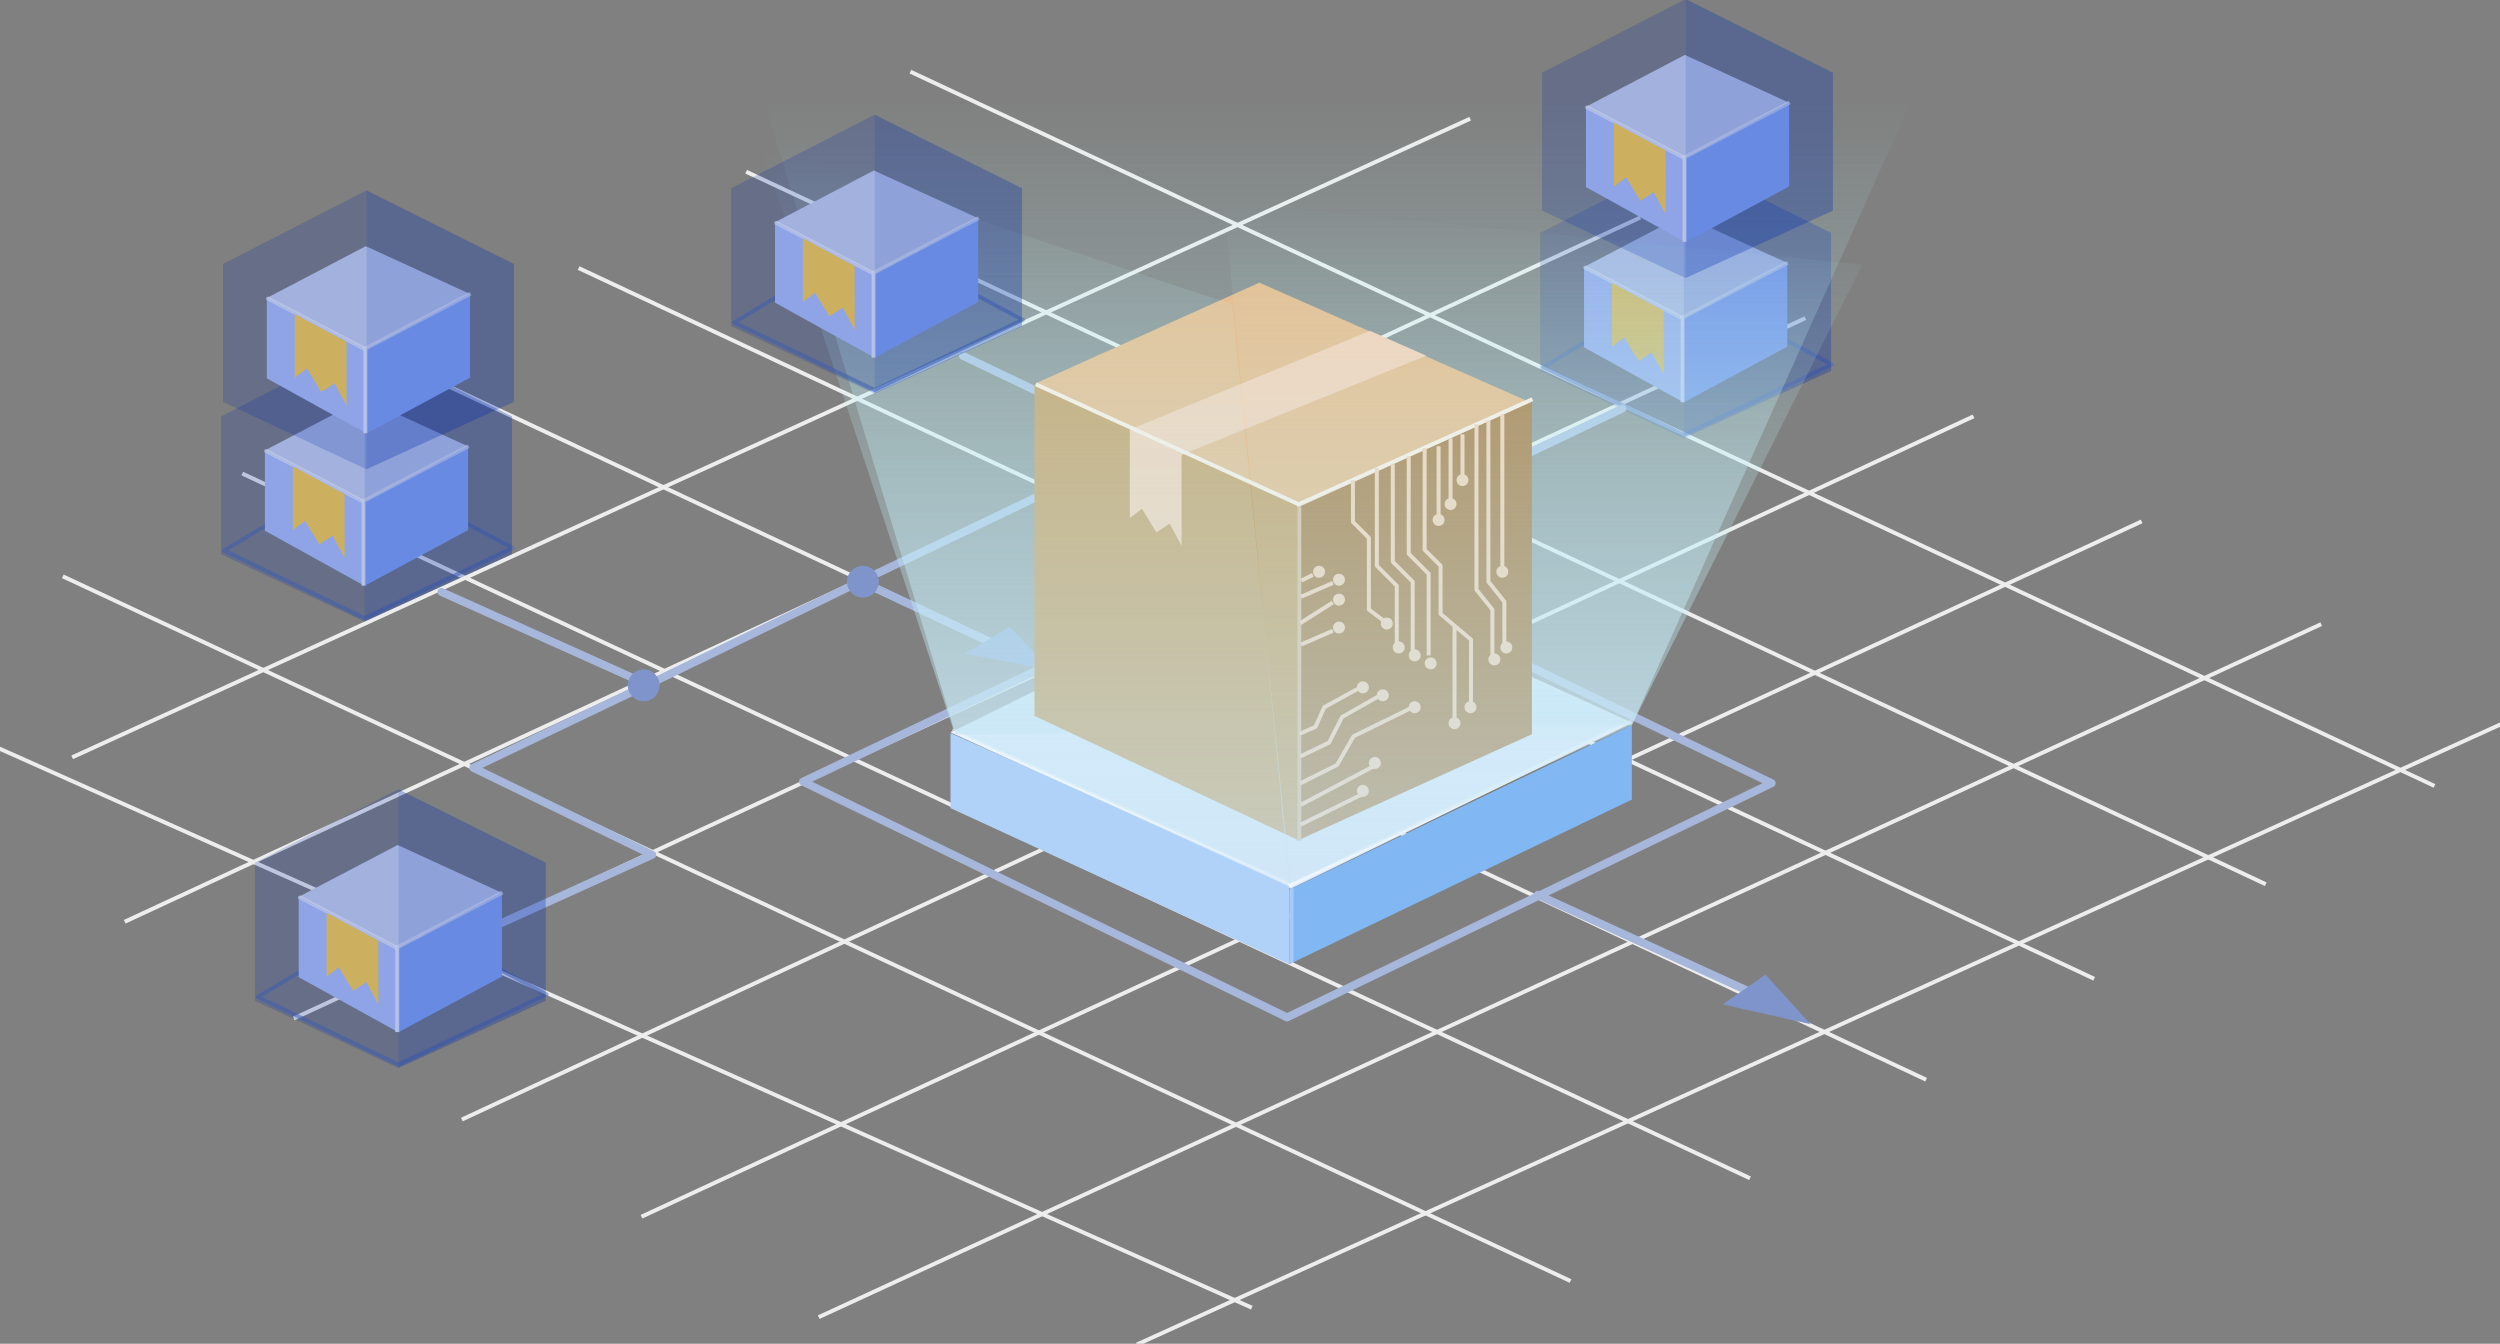 <?xml version="1.0" encoding="utf-8"?>
<!-- Generator: Adobe Illustrator 16.0.0, SVG Export Plug-In . SVG Version: 6.00 Build 0)  -->
<!DOCTYPE svg PUBLIC "-//W3C//DTD SVG 1.1//EN" "http://www.w3.org/Graphics/SVG/1.1/DTD/svg11.dtd">
<svg version="1.1" id="层_1" xmlns="http://www.w3.org/2000/svg" xmlns:xlink="http://www.w3.org/1999/xlink" x="0px" y="0px"
	 width="627.45px" height="337.25px" viewBox="0 0 627.45 337.25" enable-background="new 0 0 627.45 337.25" xml:space="preserve">
<rect x="0" y="0" width="627.45" height="337.25" fill="#808080" stroke="none"/>
<g>
	
		<line fill-rule="evenodd" clip-rule="evenodd" fill="none" stroke="#EDEDED" stroke-linecap="square" stroke-miterlimit="10" x1="0" y1="187.95" x2="313.72" y2="328"/>
	
		<line fill-rule="evenodd" clip-rule="evenodd" fill="none" stroke="#EDEDED" stroke-linecap="square" stroke-miterlimit="10" x1="16.22" y1="144.86" x2="393.72" y2="321.3"/>
	
		<line fill-rule="evenodd" clip-rule="evenodd" fill="none" stroke="#EDEDED" stroke-linecap="square" stroke-miterlimit="10" x1="61.27" y1="119.07" x2="438.77" y2="295.51"/>
	
		<line fill-rule="evenodd" clip-rule="evenodd" fill="none" stroke="#EDEDED" stroke-linecap="square" stroke-miterlimit="10" x1="103.48" y1="92.71" x2="482.97" y2="270.77"/>
	
		<line fill-rule="evenodd" clip-rule="evenodd" fill="none" stroke="#EDEDED" stroke-linecap="square" stroke-miterlimit="10" x1="145.68" y1="67.49" x2="525.14" y2="245.44"/>
	
		<line fill-rule="evenodd" clip-rule="evenodd" fill="none" stroke="#EDEDED" stroke-linecap="square" stroke-miterlimit="10" x1="187.72" y1="43.31" x2="568.2" y2="221.71"/>
	
		<line fill-rule="evenodd" clip-rule="evenodd" fill="none" stroke="#EDEDED" stroke-linecap="square" stroke-miterlimit="10" x1="228.95" y1="18.2" x2="610.56" y2="197.04"/>
	
		<line fill-rule="evenodd" clip-rule="evenodd" fill="none" stroke="#EDEDED" stroke-linecap="square" stroke-miterlimit="10" x1="627.45" y1="181.87" x2="285.78" y2="337.25"/>
	
		<line fill-rule="evenodd" clip-rule="evenodd" fill="none" stroke="#EDEDED" stroke-linecap="square" stroke-miterlimit="10" x1="582.12" y1="156.86" x2="205.93" y2="330.37"/>
	
		<line fill-rule="evenodd" clip-rule="evenodd" fill="none" stroke="#EDEDED" stroke-linecap="square" stroke-miterlimit="10" x1="537.06" y1="131.07" x2="161.45" y2="305.16"/>
	
		<line fill-rule="evenodd" clip-rule="evenodd" fill="none" stroke="#EDEDED" stroke-linecap="square" stroke-miterlimit="10" x1="494.86" y1="104.71" x2="116.37" y2="280.77"/>
	
		<line fill-rule="evenodd" clip-rule="evenodd" fill="none" stroke="#EDEDED" stroke-linecap="square" stroke-miterlimit="10" x1="452.66" y1="80.06" x2="74.17" y2="255.4"/>
	
		<line fill-rule="evenodd" clip-rule="evenodd" fill="none" stroke="#EDEDED" stroke-linecap="square" stroke-miterlimit="10" x1="411.23" y1="54.8" x2="31.76" y2="231.13"/>
	
		<line fill-rule="evenodd" clip-rule="evenodd" fill="none" stroke="#EDEDED" stroke-linecap="square" stroke-miterlimit="10" x1="368.53" y1="30" x2="18.56" y2="189.87"/>
</g>
<polyline fill-rule="evenodd" clip-rule="evenodd" fill="none" stroke="#A7B7DC" stroke-width="2" stroke-linecap="round" stroke-linejoin="round" stroke-miterlimit="10" points="
	116.43,235.93 163.69,214.53 118.78,192.71 161.4,172.33 "/>
<g>
	
		<polygon opacity="0.5" fill-rule="evenodd" clip-rule="evenodd" fill="none" stroke="#4969B5" stroke-linecap="round" stroke-linejoin="round" stroke-miterlimit="10" points="
		387.32,92.14 422.56,109.1 459.76,91.49 421.89,71.4 	"/>
	<g>
		<polygon fill-rule="evenodd" clip-rule="evenodd" fill="#CCD3EB" points="397.56,67 422.54,80 448.56,66 422.38,54 		"/>
		<polygon fill-rule="evenodd" clip-rule="evenodd" fill="#B1C3F6" points="397.56,67 422.54,80 422.56,101 397.56,87.17 		"/>
		<polygon fill-rule="evenodd" clip-rule="evenodd" fill="#96B2F9" points="448.56,66 422.56,79.99 422.56,101 448.56,87.01 		"/>
		
			<line opacity="0.5" fill-rule="evenodd" clip-rule="evenodd" fill="none" stroke="#FFFFFF" stroke-linecap="round" stroke-linejoin="round" stroke-miterlimit="10" x1="397.859" y1="67.156" x2="422.002" y2="79.72"/>
		
			<line opacity="0.5" fill-rule="evenodd" clip-rule="evenodd" fill="none" stroke="#FFFFFF" stroke-linecap="square" stroke-linejoin="round" stroke-miterlimit="10" x1="448.265" y1="66.159" x2="422.23" y2="79.73"/>
		
			<line fill-rule="evenodd" clip-rule="evenodd" fill="none" stroke="#E4E8F6" stroke-linecap="square" stroke-linejoin="round" stroke-miterlimit="10" x1="422.3" y1="80.06" x2="422.3" y2="100.44"/>
		<polygon fill-rule="evenodd" clip-rule="evenodd" fill="#FFD24D" points="404.56,71 417.54,78 417.56,94 414.55,88.42 
			411.22,90.6 407.6,84.68 404.56,87.02 		"/>
	</g>
	<g>
		<polygon opacity="0.2" fill-rule="evenodd" clip-rule="evenodd" fill="#002CAE" points="422.56,40 386.56,58.46 386.56,93.08 
			422.56,110 		"/>
		<polygon opacity="0.3" fill-rule="evenodd" clip-rule="evenodd" fill="#002CAE" points="422.56,40 459.56,58.46 459.56,93.08 
			422.56,110 		"/>
	</g>
</g>
<polygon fill-rule="evenodd" clip-rule="evenodd" fill="none" stroke="#A7B7DC" stroke-width="2" stroke-linecap="round" stroke-linejoin="round" stroke-miterlimit="10" points="
	201.53,196.18 323.02,255.35 444.65,196.56 323.52,138.13 "/>
<g>
	
		<line fill-rule="evenodd" clip-rule="evenodd" fill="none" stroke="#A7B7DC" stroke-width="2" stroke-linecap="round" stroke-linejoin="round" stroke-miterlimit="10" x1="385.93" y1="224.58" x2="438.95" y2="248.83"/>
	<polygon fill-rule="evenodd" clip-rule="evenodd" fill="#7E94CA" points="454.41,257.05 443.11,244.61 432.34,252.09 	"/>
</g>
<g>
	
		<line fill-rule="evenodd" clip-rule="evenodd" fill="none" stroke="#A7B7DC" stroke-width="2" stroke-linecap="round" stroke-linejoin="round" stroke-miterlimit="10" x1="407.23" y1="102.51" x2="358.9" y2="125.51"/>
</g>
<polyline fill-rule="evenodd" clip-rule="evenodd" fill="none" stroke="#A7B7DC" stroke-width="2" stroke-linecap="round" stroke-linejoin="round" stroke-miterlimit="10" points="
	241.665,89.304 287.98,111.46 216.04,145.88 261.39,167.21 "/>
<polyline fill-rule="evenodd" clip-rule="evenodd" fill="none" stroke="#A7B7DC" stroke-width="2" stroke-linecap="round" stroke-linejoin="round" stroke-miterlimit="10" points="
	110.79,148.57 162.62,171.85 216.04,145.88 261.39,167.21 "/>
<polygon fill-rule="evenodd" clip-rule="evenodd" fill="#7E94CA" points="263.79,168.24 253.44,157.35 242.12,164.03 "/>
<circle fill-rule="evenodd" clip-rule="evenodd" fill="#7E94CA" cx="216.56" cy="146" r="4"/>
<circle fill-rule="evenodd" clip-rule="evenodd" fill="#7E94CA" cx="161.56" cy="172" r="4"/>
<g>
	<polygon fill-rule="evenodd" clip-rule="evenodd" fill="#DAEAFC" points="238.56,183.84 324.03,223.03 409.56,181.34 323.32,142 	
		"/>
	<polygon fill-rule="evenodd" clip-rule="evenodd" fill="#B1D2F8" points="238.56,184 323.56,221.89 323.56,242 238.56,202.82 	"/>
	<polygon fill-rule="evenodd" clip-rule="evenodd" fill="#81B7F3" points="409.56,182 323.56,223.32 323.56,242 409.56,200.68 	"/>
	
		<line opacity="0.5" fill-rule="evenodd" clip-rule="evenodd" fill="none" stroke="#FFFFFF" stroke-linecap="square" stroke-linejoin="round" stroke-miterlimit="10" x1="239.39" y1="183.48" x2="323.86" y2="222.05"/>
	
		<line opacity="0.5" fill-rule="evenodd" clip-rule="evenodd" fill="none" stroke="#FFFFFF" stroke-linecap="square" stroke-linejoin="round" stroke-miterlimit="10" x1="409.1" y1="181.26" x2="323.9" y2="222.09"/>
	
		<line opacity="0.5" fill-rule="evenodd" clip-rule="evenodd" fill="none" stroke="#CBE1FA" stroke-linecap="square" stroke-linejoin="round" stroke-miterlimit="10" x1="324.13" y1="223.36" x2="324.13" y2="241.14"/>
</g>
<g>
	<g>
		<linearGradient id="SVGID_1_" gradientUnits="userSpaceOnUse" x1="335.772" y1="184.341" x2="335.772" y2="24.829">
			<stop  offset="0" style="stop-color:#CAE4F3;stop-opacity:0.6"/>
			<stop  offset="1" style="stop-color:#BFFFFF;stop-opacity:0"/>
		</linearGradient>
		<polygon fill-rule="evenodd" clip-rule="evenodd" fill="url(#SVGID_1_)" points="191.65,24.829 479.893,24.829 409.56,182 
			239.837,184.341 		"/>
		<g>
			<polygon fill-rule="evenodd" clip-rule="evenodd" fill="#E5BF93" points="260.12,96.14 326.01,127.3 384.15,101.03 316.08,70.94 
							"/>
			<polygon fill-rule="evenodd" clip-rule="evenodd" fill="#C7A570" points="259.63,96.37 325.56,126.46 325.56,210.75 
				259.63,179.66 			"/>
			<polygon fill-rule="evenodd" clip-rule="evenodd" fill="#AD8756" points="384.47,100.75 325.56,127.46 325.56,211 384.47,184.28 
							"/>
			<polygon fill-rule="evenodd" clip-rule="evenodd" fill="#F2D3BA" points="343.83,83.04 357.95,89.27 296.55,114.16 296.56,137 
				293.55,131.42 290.22,133.6 286.6,127.68 283.56,130.02 283.56,107.81 			"/>
			
				<line fill-rule="evenodd" clip-rule="evenodd" fill="none" stroke="#FAEEE4" stroke-linecap="square" stroke-linejoin="round" stroke-miterlimit="10" x1="260.43" y1="96.66" x2="325.88" y2="126.55"/>
			
				<line fill-rule="evenodd" clip-rule="evenodd" fill="none" stroke="#FAEEE4" stroke-linecap="square" stroke-linejoin="round" stroke-miterlimit="10" x1="384.15" y1="100.41" x2="325.91" y2="126.58"/>
			
				<line fill-rule="evenodd" clip-rule="evenodd" fill="none" stroke="#D9C1A4" stroke-linecap="square" stroke-linejoin="round" stroke-miterlimit="10" x1="326.09" y1="127.56" x2="326.09" y2="210.438"/>
		</g>
		<g>
			
				<polyline fill-rule="evenodd" clip-rule="evenodd" fill="none" stroke="#F2D3BA" stroke-linecap="square" stroke-linejoin="round" stroke-miterlimit="10" points="
				339.56,121 339.56,131 343.56,135 343.56,153 347.56,156 			"/>
			
				<polyline fill-rule="evenodd" clip-rule="evenodd" fill="none" stroke="#F2D3BA" stroke-linecap="square" stroke-linejoin="round" stroke-miterlimit="10" points="
				357.56,113 357.56,138 361.56,142 361.56,154.08 369.2,160.55 369.18,177.68 			"/>
			
				<polyline fill-rule="evenodd" clip-rule="evenodd" fill="none" stroke="#F2D3BA" stroke-linecap="square" stroke-linejoin="round" stroke-miterlimit="10" points="
				353.56,115 353.56,139 358.56,144 358.56,164 			"/>
			
				<polyline fill-rule="evenodd" clip-rule="evenodd" fill="none" stroke="#F2D3BA" stroke-linecap="square" stroke-linejoin="round" stroke-miterlimit="10" points="
				370.56,107 370.56,148 374.56,153 374.56,165 			"/>
			
				<polyline fill-rule="evenodd" clip-rule="evenodd" fill="none" stroke="#F2D3BA" stroke-linecap="square" stroke-linejoin="round" stroke-miterlimit="10" points="
				373.56,106 373.56,146 377.56,151 377.56,163 			"/>
			
				<polyline fill-rule="evenodd" clip-rule="evenodd" fill="none" stroke="#F2D3BA" stroke-linecap="square" stroke-linejoin="round" stroke-miterlimit="10" points="
				349.56,117 349.56,141 354.56,146 354.56,165 			"/>
			
				<polyline fill-rule="evenodd" clip-rule="evenodd" fill="none" stroke="#F2D3BA" stroke-linecap="square" stroke-linejoin="round" stroke-miterlimit="10" points="
				345.56,118 345.56,142 350.56,147 350.56,163 			"/>
			
				<line fill-rule="evenodd" clip-rule="evenodd" fill="none" stroke="#F2D3BA" stroke-linecap="square" stroke-linejoin="round" stroke-miterlimit="10" x1="365.06" y1="157.5" x2="365.06" y2="180.5"/>
			
				<line fill-rule="evenodd" clip-rule="evenodd" fill="none" stroke="#F2D3BA" stroke-linecap="square" stroke-linejoin="round" stroke-miterlimit="10" x1="361.06" y1="112.5" x2="361.06" y2="129.5"/>
			
				<line fill-rule="evenodd" clip-rule="evenodd" fill="none" stroke="#F2D3BA" stroke-linecap="square" stroke-linejoin="round" stroke-miterlimit="10" x1="377.06" y1="104.5" x2="377.06" y2="143.5"/>
			
				<line fill-rule="evenodd" clip-rule="evenodd" fill="none" stroke="#F2D3BA" stroke-linecap="square" stroke-linejoin="round" stroke-miterlimit="10" x1="364.06" y1="110.5" x2="364.06" y2="125.5"/>
			
				<line fill-rule="evenodd" clip-rule="evenodd" fill="none" stroke="#F2D3BA" stroke-linecap="square" stroke-linejoin="round" stroke-miterlimit="10" x1="367.06" y1="109.5" x2="367.06" y2="120.5"/>
			
				<line fill-rule="evenodd" clip-rule="evenodd" fill="none" stroke="#F2D3BA" stroke-linecap="square" stroke-linejoin="round" stroke-miterlimit="10" x1="326.82" y1="206.77" x2="341.47" y2="199.55"/>
			
				<line fill-rule="evenodd" clip-rule="evenodd" fill="none" stroke="#F2D3BA" stroke-linecap="square" stroke-linejoin="round" stroke-miterlimit="10" x1="326.88" y1="201.78" x2="344.25" y2="192.59"/>
			
				<polyline fill-rule="evenodd" clip-rule="evenodd" fill="none" stroke="#F2D3BA" stroke-linecap="square" stroke-linejoin="round" stroke-miterlimit="10" points="
				326.75,196.4 335.56,192 339.72,184.79 353.56,178 			"/>
			
				<polyline fill-rule="evenodd" clip-rule="evenodd" fill="none" stroke="#F2D3BA" stroke-linecap="square" stroke-linejoin="round" stroke-miterlimit="10" points="
				326.75,189.65 333.57,186.37 336.85,179.94 345.56,175 			"/>
			
				<polyline fill-rule="evenodd" clip-rule="evenodd" fill="none" stroke="#F2D3BA" stroke-linecap="square" stroke-linejoin="round" stroke-miterlimit="10" points="
				326.56,184 330.16,182.43 332.37,177.5 340.56,173 			"/>
			
				<line fill-rule="evenodd" clip-rule="evenodd" fill="none" stroke="#F2D3BA" stroke-linecap="square" stroke-linejoin="round" stroke-miterlimit="10" x1="329.06" y1="144.5" x2="327.06" y2="145.5"/>
			
				<line fill-rule="evenodd" clip-rule="evenodd" fill="none" stroke="#F2D3BA" stroke-linecap="square" stroke-linejoin="round" stroke-miterlimit="10" x1="334.06" y1="146.5" x2="327.01" y2="149.57"/>
			
				<line fill-rule="evenodd" clip-rule="evenodd" fill="none" stroke="#F2D3BA" stroke-linecap="square" stroke-linejoin="round" stroke-miterlimit="10" x1="334.06" y1="151.5" x2="326.75" y2="156.13"/>
			
				<line fill-rule="evenodd" clip-rule="evenodd" fill="none" stroke="#F2D3BA" stroke-linecap="square" stroke-linejoin="round" stroke-miterlimit="10" x1="334.06" y1="158.5" x2="327.01" y2="161.57"/>
		</g>
		<g>
			<circle fill-rule="evenodd" clip-rule="evenodd" fill="#F2D3BA" cx="331.06" cy="143.5" r="1.5"/>
			<circle fill-rule="evenodd" clip-rule="evenodd" fill="#F2D3BA" cx="336.06" cy="145.5" r="1.5"/>
			<circle fill-rule="evenodd" clip-rule="evenodd" fill="#F2D3BA" cx="336.06" cy="150.5" r="1.5"/>
			<circle fill-rule="evenodd" clip-rule="evenodd" fill="#F2D3BA" cx="336.06" cy="157.5" r="1.5"/>
			<circle fill-rule="evenodd" clip-rule="evenodd" fill="#F2D3BA" cx="342.06" cy="172.5" r="1.5"/>
			<circle fill-rule="evenodd" clip-rule="evenodd" fill="#F2D3BA" cx="347.06" cy="174.5" r="1.5"/>
			<circle fill-rule="evenodd" clip-rule="evenodd" fill="#F2D3BA" cx="355.06" cy="177.5" r="1.5"/>
			<circle fill-rule="evenodd" clip-rule="evenodd" fill="#F2D3BA" cx="345.06" cy="191.5" r="1.5"/>
			<circle fill-rule="evenodd" clip-rule="evenodd" fill="#F2D3BA" cx="342.06" cy="198.5" r="1.5"/>
			<circle fill-rule="evenodd" clip-rule="evenodd" fill="#F2D3BA" cx="348.06" cy="156.5" r="1.5"/>
			<circle fill-rule="evenodd" clip-rule="evenodd" fill="#F2D3BA" cx="351.06" cy="162.5" r="1.5"/>
			<circle fill-rule="evenodd" clip-rule="evenodd" fill="#F2D3BA" cx="355.06" cy="164.5" r="1.5"/>
			<circle fill-rule="evenodd" clip-rule="evenodd" fill="#F2D3BA" cx="359.06" cy="166.5" r="1.5"/>
			<circle fill-rule="evenodd" clip-rule="evenodd" fill="#F2D3BA" cx="369.06" cy="177.5" r="1.5"/>
			<circle fill-rule="evenodd" clip-rule="evenodd" fill="#F2D3BA" cx="365.06" cy="181.5" r="1.5"/>
			<circle fill-rule="evenodd" clip-rule="evenodd" fill="#F2D3BA" cx="375.06" cy="165.5" r="1.5"/>
			<circle fill-rule="evenodd" clip-rule="evenodd" fill="#F2D3BA" cx="378.06" cy="162.5" r="1.5"/>
			<circle fill-rule="evenodd" clip-rule="evenodd" fill="#F2D3BA" cx="377.06" cy="143.5" r="1.5"/>
			<circle fill-rule="evenodd" clip-rule="evenodd" fill="#F2D3BA" cx="367.06" cy="120.5" r="1.5"/>
			<circle fill-rule="evenodd" clip-rule="evenodd" fill="#F2D3BA" cx="364.06" cy="126.5" r="1.5"/>
			<circle fill-rule="evenodd" clip-rule="evenodd" fill="#F2D3BA" cx="361.06" cy="130.5" r="1.5"/>
		</g>
	</g>
	<g>
		<linearGradient id="SVGID_2_" gradientUnits="userSpaceOnUse" x1="387.287" y1="221.89" x2="387.287" y2="50.715">
			<stop  offset="0" style="stop-color:#CAE4F3;stop-opacity:0.6"/>
			<stop  offset="1" style="stop-color:#BFFFFF;stop-opacity:0"/>
		</linearGradient>
		<polygon fill-rule="evenodd" clip-rule="evenodd" fill="url(#SVGID_2_)" points="307.181,50.715 467.393,66.414 409.56,182 
			323.56,221.89 		"/>
		<linearGradient id="SVGID_3_" gradientUnits="userSpaceOnUse" x1="257.472" y1="221.958" x2="257.472" y2="37.055">
			<stop  offset="0" style="stop-color:#CAE4F3;stop-opacity:0.6"/>
			<stop  offset="1" style="stop-color:#BFFFFF;stop-opacity:0"/>
		</linearGradient>
		<polygon fill-rule="evenodd" clip-rule="evenodd" fill="url(#SVGID_3_)" points="191.043,37.055 309.267,76.424 323.9,221.958 
			239.39,183.48 		"/>
	</g>
</g>
<g>
	
		<polygon opacity="0.5" fill-rule="evenodd" clip-rule="evenodd" fill="none" stroke="#4969B5" stroke-linecap="round" stroke-linejoin="round" stroke-miterlimit="10" points="
		184.268,80.926 219.508,97.886 256.708,80.276 218.838,60.186 	"/>
	<g>
		<polygon fill-rule="evenodd" clip-rule="evenodd" fill="#CCD3EB" points="194.508,55.786 219.488,68.786 245.508,54.786 
			219.328,42.786 		"/>
		<polygon fill-rule="evenodd" clip-rule="evenodd" fill="#B1C3F6" points="194.508,55.786 219.488,68.786 219.508,89.786 
			194.508,75.956 		"/>
		<polygon fill-rule="evenodd" clip-rule="evenodd" fill="#96B2F9" points="245.508,54.786 219.508,68.776 219.508,89.786 
			245.508,75.795 		"/>
		
			<line opacity="0.5" fill-rule="evenodd" clip-rule="evenodd" fill="none" stroke="#FFFFFF" stroke-linecap="round" stroke-linejoin="round" stroke-miterlimit="10" x1="194.808" y1="55.941" x2="218.951" y2="68.506"/>
		
			<line opacity="0.5" fill-rule="evenodd" clip-rule="evenodd" fill="none" stroke="#FFFFFF" stroke-linecap="square" stroke-linejoin="round" stroke-miterlimit="10" x1="245.213" y1="54.945" x2="219.178" y2="68.516"/>
		
			<line fill-rule="evenodd" clip-rule="evenodd" fill="none" stroke="#E4E8F6" stroke-linecap="square" stroke-linejoin="round" stroke-miterlimit="10" x1="219.249" y1="68.846" x2="219.249" y2="89.226"/>
		<polygon fill-rule="evenodd" clip-rule="evenodd" fill="#FFD24D" points="201.508,59.786 214.488,66.786 214.508,82.786 
			211.499,77.206 208.168,79.386 204.548,73.466 201.508,75.806 		"/>
	</g>
	<g>
		<polygon opacity="0.2" fill-rule="evenodd" clip-rule="evenodd" fill="#002CAE" points="219.508,28.786 183.508,47.246 
			183.508,81.866 219.508,98.786 		"/>
		<polygon opacity="0.3" fill-rule="evenodd" clip-rule="evenodd" fill="#002CAE" points="219.508,28.786 256.508,47.246 
			256.508,81.866 219.508,98.786 		"/>
	</g>
</g>
<g>
	
		<polygon opacity="0.5" fill-rule="evenodd" clip-rule="evenodd" fill="none" stroke="#4969B5" stroke-linecap="round" stroke-linejoin="round" stroke-miterlimit="10" points="
		56.248,138.176 91.488,155.136 128.688,137.526 90.818,117.436 	"/>
	<g>
		<polygon fill-rule="evenodd" clip-rule="evenodd" fill="#CCD3EB" points="66.488,113.036 91.468,126.036 117.488,112.036 
			91.308,100.036 		"/>
		<polygon fill-rule="evenodd" clip-rule="evenodd" fill="#B1C3F6" points="66.488,113.036 91.468,126.036 91.488,147.036 
			66.488,133.206 		"/>
		<polygon fill-rule="evenodd" clip-rule="evenodd" fill="#96B2F9" points="117.488,112.036 91.488,126.026 91.488,147.036 
			117.488,133.045 		"/>
		
			<line opacity="0.5" fill-rule="evenodd" clip-rule="evenodd" fill="none" stroke="#FFFFFF" stroke-linecap="round" stroke-linejoin="round" stroke-miterlimit="10" x1="66.787" y1="113.191" x2="90.93" y2="125.756"/>
		
			<line opacity="0.5" fill-rule="evenodd" clip-rule="evenodd" fill="none" stroke="#FFFFFF" stroke-linecap="square" stroke-linejoin="round" stroke-miterlimit="10" x1="117.192" y1="112.195" x2="91.158" y2="125.766"/>
		
			<line fill-rule="evenodd" clip-rule="evenodd" fill="none" stroke="#E4E8F6" stroke-linecap="square" stroke-linejoin="round" stroke-miterlimit="10" x1="91.228" y1="126.096" x2="91.228" y2="146.476"/>
		<polygon fill-rule="evenodd" clip-rule="evenodd" fill="#FFD24D" points="73.488,117.036 86.468,124.036 86.488,140.036 
			83.478,134.456 80.148,136.636 76.528,130.716 73.488,133.056 		"/>
	</g>
	<g>
		<polygon opacity="0.2" fill-rule="evenodd" clip-rule="evenodd" fill="#002CAE" points="91.488,86.036 55.488,104.496 
			55.488,139.116 91.488,156.036 		"/>
		<polygon opacity="0.3" fill-rule="evenodd" clip-rule="evenodd" fill="#002CAE" points="91.488,86.036 128.488,104.496 
			128.488,139.116 91.488,156.036 		"/>
	</g>
</g>
<g>
	
		<polygon opacity="0.5" fill-rule="evenodd" clip-rule="evenodd" fill="none" stroke="#4969B5" stroke-linecap="round" stroke-linejoin="round" stroke-miterlimit="10" points="
		64.729,250.22 99.97,267.18 137.17,249.57 99.3,229.479 	"/>
	<g>
		<polygon fill-rule="evenodd" clip-rule="evenodd" fill="#CCD3EB" points="74.97,225.08 99.95,238.08 125.97,224.08 99.79,212.08 
					"/>
		<polygon fill-rule="evenodd" clip-rule="evenodd" fill="#B1C3F6" points="74.97,225.08 99.95,238.08 99.97,259.08 74.97,245.25 		
			"/>
		<polygon fill-rule="evenodd" clip-rule="evenodd" fill="#96B2F9" points="125.97,224.08 99.97,238.07 99.97,259.08 
			125.97,245.089 		"/>
		
			<line opacity="0.5" fill-rule="evenodd" clip-rule="evenodd" fill="none" stroke="#FFFFFF" stroke-linecap="round" stroke-linejoin="round" stroke-miterlimit="10" x1="75.269" y1="225.235" x2="99.412" y2="237.8"/>
		
			<line opacity="0.5" fill-rule="evenodd" clip-rule="evenodd" fill="none" stroke="#FFFFFF" stroke-linecap="square" stroke-linejoin="round" stroke-miterlimit="10" x1="125.674" y1="224.239" x2="99.64" y2="237.81"/>
		
			<line fill-rule="evenodd" clip-rule="evenodd" fill="none" stroke="#E4E8F6" stroke-linecap="square" stroke-linejoin="round" stroke-miterlimit="10" x1="99.71" y1="238.14" x2="99.71" y2="258.52"/>
		<polygon fill-rule="evenodd" clip-rule="evenodd" fill="#FFD24D" points="81.97,229.08 94.95,236.08 94.97,252.08 91.96,246.5 
			88.63,248.68 85.01,242.76 81.97,245.1 		"/>
	</g>
	<g>
		<polygon opacity="0.2" fill-rule="evenodd" clip-rule="evenodd" fill="#002CAE" points="99.97,198.08 63.97,216.54 63.97,251.16 
			99.97,268.08 		"/>
		<polygon opacity="0.3" fill-rule="evenodd" clip-rule="evenodd" fill="#002CAE" points="99.97,198.08 136.97,216.54 
			136.97,251.16 99.97,268.08 		"/>
	</g>
</g>
<g>
	<g>
		<polygon fill-rule="evenodd" clip-rule="evenodd" fill="#CCD3EB" points="66.968,74.786 91.948,87.786 117.968,73.786 
			91.788,61.786 		"/>
		<polygon fill-rule="evenodd" clip-rule="evenodd" fill="#B1C3F6" points="66.968,74.786 91.948,87.786 91.967,108.786 
			66.968,94.956 		"/>
		<polygon fill-rule="evenodd" clip-rule="evenodd" fill="#96B2F9" points="117.968,73.786 91.967,87.776 91.967,108.786 
			117.968,94.795 		"/>
		
			<line opacity="0.5" fill-rule="evenodd" clip-rule="evenodd" fill="none" stroke="#FFFFFF" stroke-linecap="round" stroke-linejoin="round" stroke-miterlimit="10" x1="67.267" y1="74.941" x2="91.41" y2="87.506"/>
		
			<line opacity="0.5" fill-rule="evenodd" clip-rule="evenodd" fill="none" stroke="#FFFFFF" stroke-linecap="square" stroke-linejoin="round" stroke-miterlimit="10" x1="117.672" y1="73.945" x2="91.637" y2="87.516"/>
		
			<line fill-rule="evenodd" clip-rule="evenodd" fill="none" stroke="#E4E8F6" stroke-linecap="square" stroke-linejoin="round" stroke-miterlimit="10" x1="91.708" y1="87.846" x2="91.708" y2="108.226"/>
		<polygon fill-rule="evenodd" clip-rule="evenodd" fill="#FFD24D" points="73.968,78.786 86.948,85.786 86.968,101.786 
			83.958,96.206 80.628,98.386 77.008,92.466 73.968,94.806 		"/>
	</g>
	<g>
		<polygon opacity="0.2" fill-rule="evenodd" clip-rule="evenodd" fill="#002CAE" points="91.967,47.786 55.968,66.246 
			55.968,100.866 91.967,117.786 		"/>
		<polygon opacity="0.3" fill-rule="evenodd" clip-rule="evenodd" fill="#002CAE" points="91.967,47.786 128.968,66.246 
			128.968,100.866 91.967,117.786 		"/>
	</g>
</g>
<g>
	<g>
		<polygon fill-rule="evenodd" clip-rule="evenodd" fill="#CCD3EB" points="398.04,26.786 423.02,39.786 449.04,25.786 
			422.86,13.786 		"/>
		<polygon fill-rule="evenodd" clip-rule="evenodd" fill="#B1C3F6" points="398.04,26.786 423.02,39.786 423.04,60.786 
			398.04,46.956 		"/>
		<polygon fill-rule="evenodd" clip-rule="evenodd" fill="#96B2F9" points="449.04,25.786 423.04,39.776 423.04,60.786 
			449.04,46.795 		"/>
		
			<line opacity="0.5" fill-rule="evenodd" clip-rule="evenodd" fill="none" stroke="#FFFFFF" stroke-linecap="round" stroke-linejoin="round" stroke-miterlimit="10" x1="398.339" y1="26.941" x2="422.482" y2="39.506"/>
		
			<line opacity="0.5" fill-rule="evenodd" clip-rule="evenodd" fill="none" stroke="#FFFFFF" stroke-linecap="square" stroke-linejoin="round" stroke-miterlimit="10" x1="448.744" y1="25.945" x2="422.709" y2="39.516"/>
		
			<line fill-rule="evenodd" clip-rule="evenodd" fill="none" stroke="#E4E8F6" stroke-linecap="square" stroke-linejoin="round" stroke-miterlimit="10" x1="422.78" y1="39.846" x2="422.78" y2="60.226"/>
		<polygon fill-rule="evenodd" clip-rule="evenodd" fill="#FFD24D" points="405.04,30.786 418.02,37.786 418.04,53.786 
			415.03,48.206 411.7,50.386 408.08,44.466 405.04,46.806 		"/>
	</g>
	<g>
		<polygon opacity="0.2" fill-rule="evenodd" clip-rule="evenodd" fill="#002CAE" points="423.04,-0.214 387.04,18.246 
			387.04,52.866 423.04,69.786 		"/>
		<polygon opacity="0.3" fill-rule="evenodd" clip-rule="evenodd" fill="#002CAE" points="423.04,-0.214 460.04,18.246 
			460.04,52.866 423.04,69.786 		"/>
	</g>
</g>
</svg>
